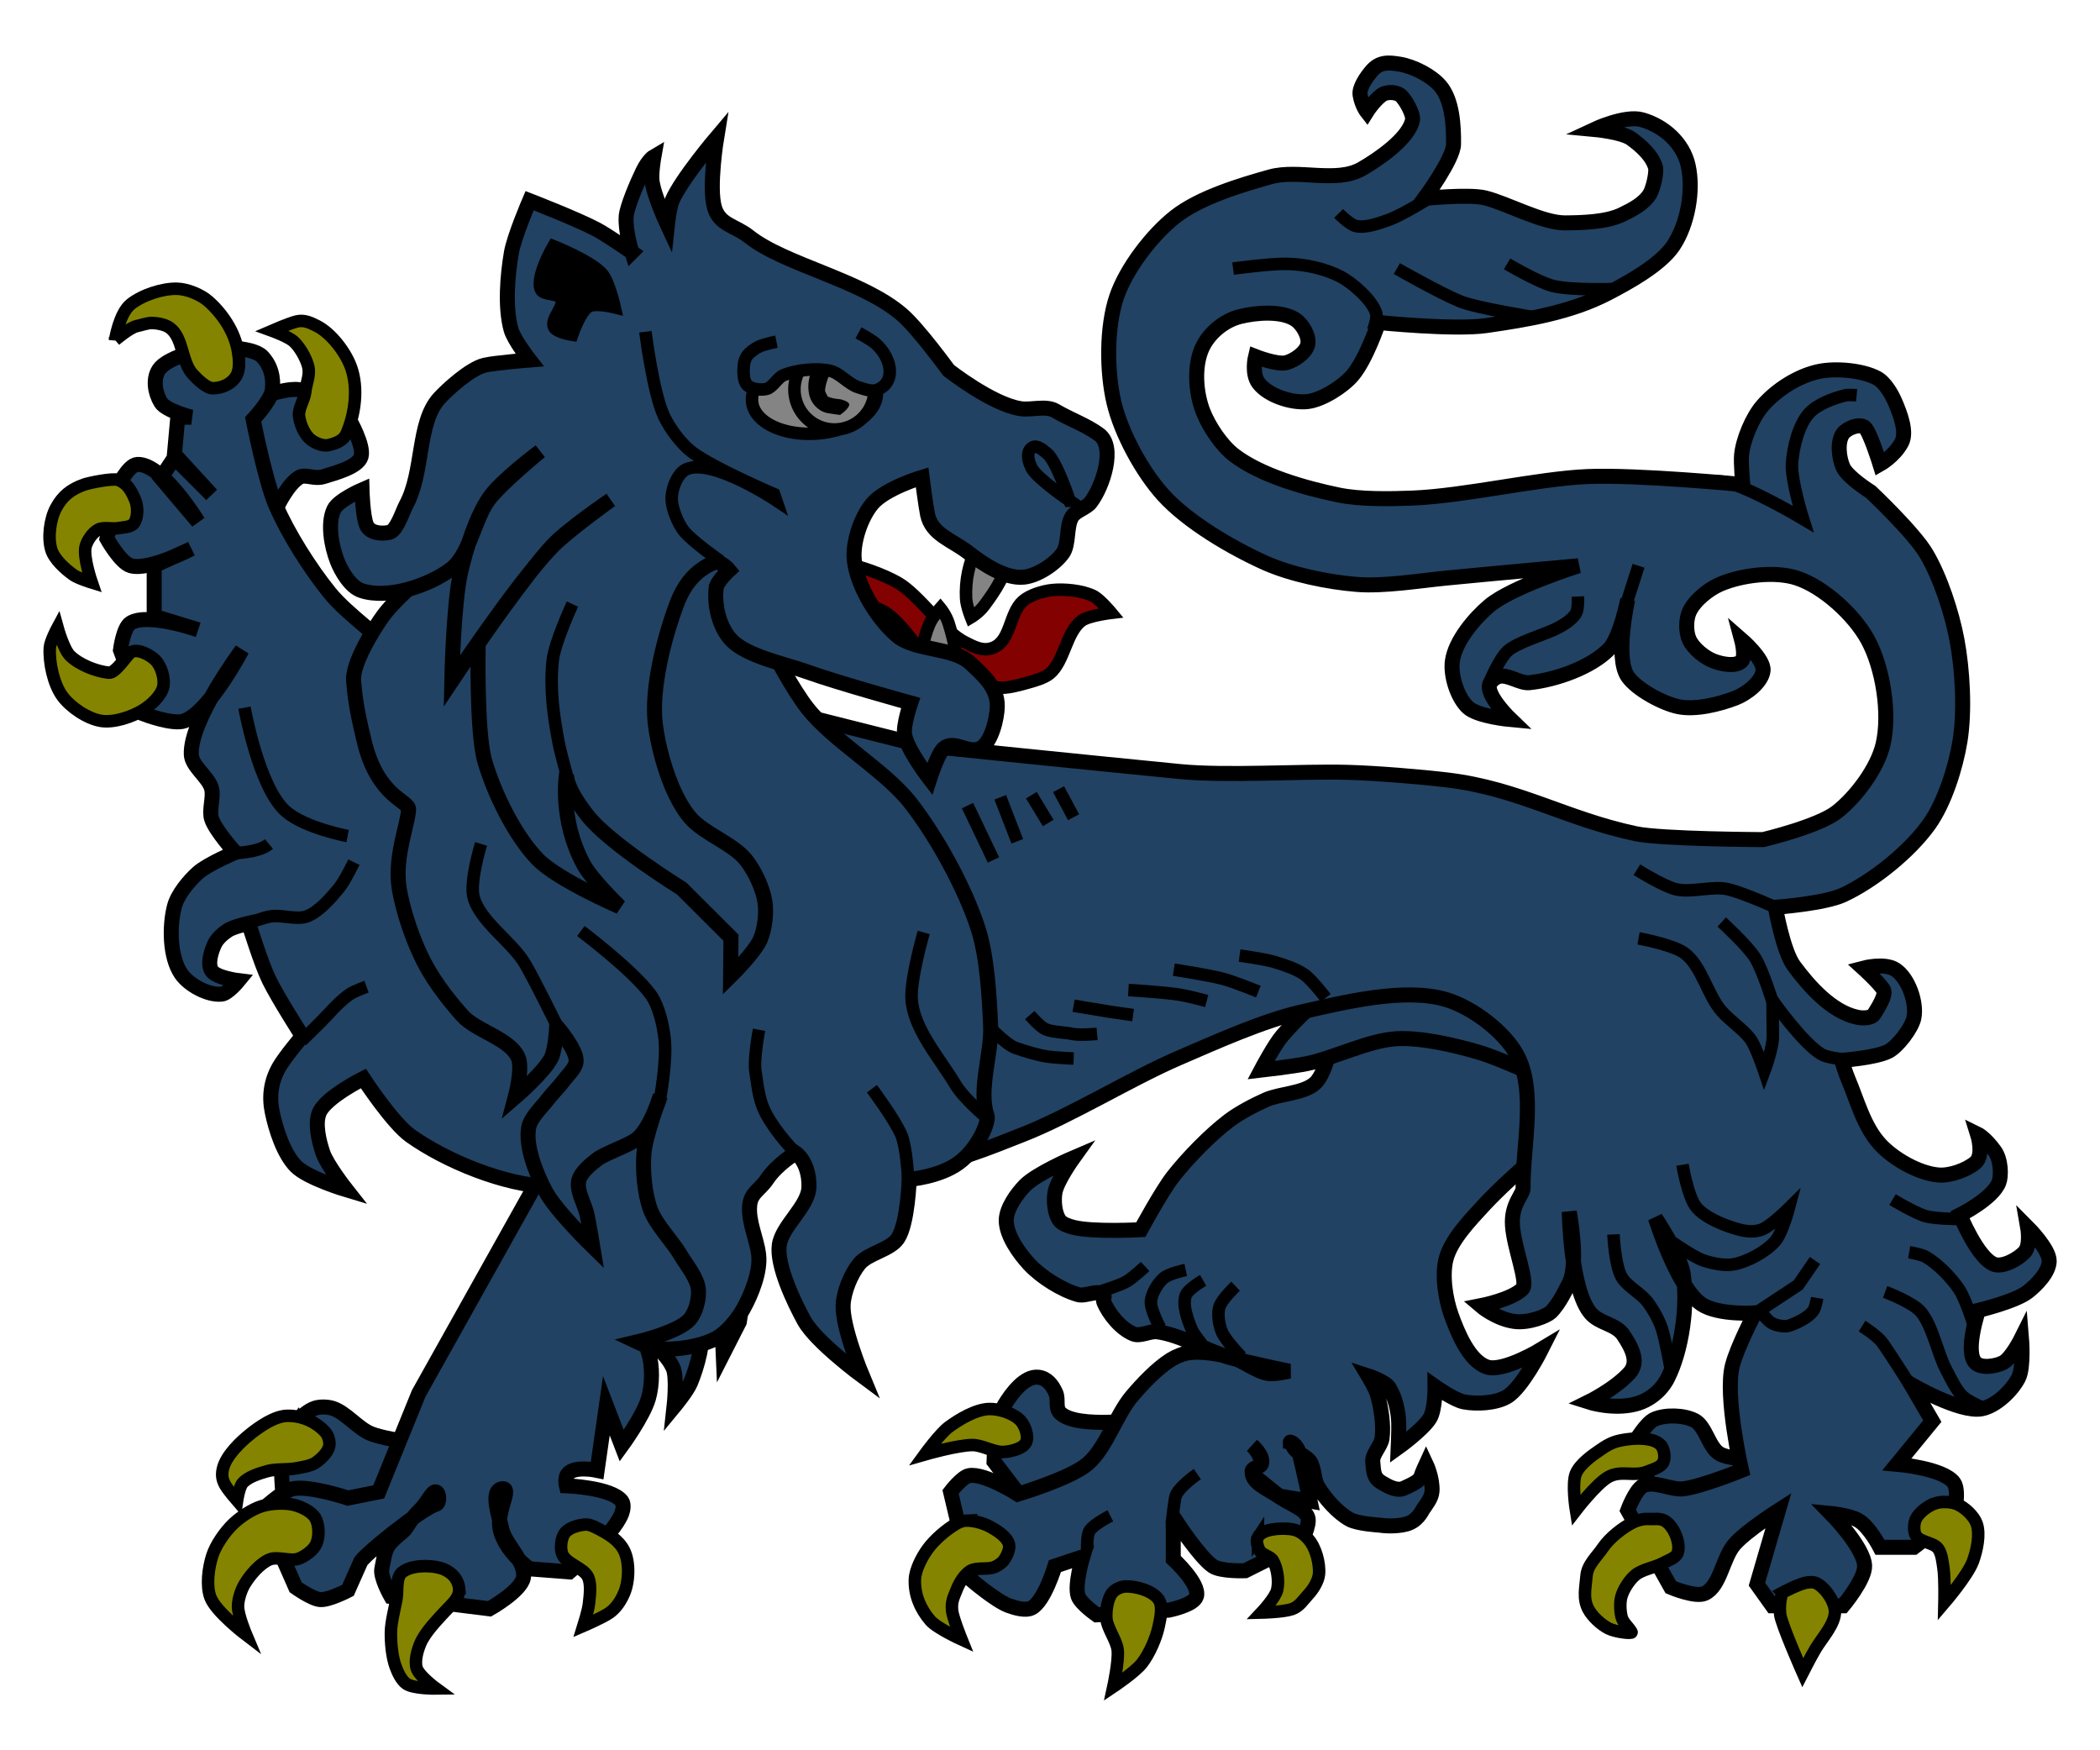 <svg xmlns="http://www.w3.org/2000/svg" version="1.0" height="350" width="420"><g stroke="#000"><path d="M51.98 109.802s3.666-11.743 7.829-14.321c1.267-.785 2.989.442 4.965-.191 2.124-.681 6.858-1.858 7.447-4.01.602-2.202-2.292-7.256-2.292-7.256s-6.606-5.628-10.12-6.11c-3.828-.526-12.412 3.437-12.412 3.437l-2.482 10.31 7.065 18.141zM229.423 283.749s-14.092 2.145-17.397-1.218c-1.027-1.045-.276-2.662-.87-4.001-.704-1.586-1.756-2.938-3.48-3.132-2.733-.307-5.362 3.214-6.785 5.567-1.9 3.142-2.088 11.309-2.088 11.309l5.568 7.307 17.065-1.197 7.987-14.635z" fill="#214263" fill-rule="evenodd" stroke-width="3"/><path d="M338.354 206.401s-30.647 22.738-41.675 34.698c-2.632 2.855-6.446 6.833-7.449 10.584-.879 3.288-.128 8.095 1.027 11.296 1.28 3.55 3.548 9.153 7.12 10.368 3.264 1.11 10.931-3.545 10.931-3.545s-3.877 7.726-6.922 9.508c-2.248 1.317-6.063 1.505-8.623 1.022-1.923-.363-5.754-3.075-5.754-3.075s.057 4.607-1.044 6.368c-1.465 2.342-6.322 5.819-6.322 5.819s.147-3.46.106-4.852c-.07-2.37-.69-5.137-1.95-7.144-.763-1.213-4.176-2.32-4.176-2.32s1.506 2.517 1.856 3.712c.745 2.553 1.293 6.181.928 8.815-.206 1.485-2.012 3.149-1.856 4.64.208 1.996.075 3.16 1.8 4.187 1.32.786 3.079 1.764 4.466 1.1.905-.432 3.052-1.291 3.343-2.252.242-.8 1.062-2.571 1.062-2.571s1.332 2.812 1.183 5.437c-.081 1.426-1.273 2.796-1.81 3.63-.277.431-1.11 2.344-3.354 2.95-2.182.587-4.819.3-5.31.208 0 0-4.34-.257-5.936-1.114-2.446-1.315-5.029-4.256-6.445-6.645-.79-1.332-.676-3.636-1.526-4.93-.705-1.073-2.6-1.677-3.248-2.784-.717-1.225-.715-1.135-.715-1.135s1.288.23 1.875 2.527c.65 2.545 2.088 9.28 2.088 9.28l-6.189-1.025-4.097-3.283s-1.402-1.08-1.313-1.724c.096-.69 1.623-.736 1.856-1.392.576-1.623-1.856-3.712-1.856-3.712s2.256 2.2 1.663 3.843c-.216.6-1.639.685-1.663 1.322-.088 2.301 2.606 3.21 5.63 5.22 2.198 1.46 4.935 2.335 5.505 3.998.515 1.5-1.392 5.103-1.392 5.103l-11.135 5.568s-4.876.191-6.495-.928c-2.613-1.807-7.191-8.815-7.191-8.815l-.696.464v6.959s5.35 4.895 4.64 7.423c-.507 1.798-5.568 2.784-5.568 2.784l-14.383.928s-3.195-2.224-3.711-3.712c-.782-2.25.927-7.887.927-7.887l-5.567 1.856s-2.1 7.022-4.64 8.35c-1.239.65-3.326.018-4.64-.463-2.537-.93-7.422-5.104-7.422-5.104l-4.176-17.63s2.255-2.986 3.712-3.247c3.078-.552 9.743 3.711 9.743 3.711s10.437-3.1 13.918-6.031c3.692-3.108 5.715-9.757 8.815-13.455 2.088-2.49 5.13-5.706 7.888-7.423 1.01-.629 2.531-1.245 3.711-1.392 2.502-.312 5.916.276 8.351.928 2.349.628 5.02 2.882 7.424 3.248 1.246.189 4.175-.464 4.175-.464s-8.497-1.744-12.062-2.784c-4.396-1.282-9.838-4.553-14.383-5.104-1.389-.168-3.331.959-4.64.464-2.487-.94-5.059-4.02-6.031-6.495-.153-.389.295-1.097 0-1.392-1.083-1.082-3.63.42-5.103 0-3.307-.94-7.4-3.517-9.744-6.031-2.038-2.186-4.647-5.827-4.64-8.815.007-2.367 2.064-5.262 3.713-6.96 2.345-2.415 9.743-5.567 9.743-5.567s-3.33 4.624-3.712 6.96c-.274 1.67-.078 4.205.928 5.567.555.75 1.879 1.161 2.784 1.391 3.914.996 13.454.464 13.454.464s4.18-7.724 6.496-10.67c2.919-3.715 7.37-8.28 11.135-11.135 2.035-1.544 5.087-3.141 7.423-4.176 2.817-1.248 7.415-1.229 9.743-3.248 1.41-1.223 2.107-3.827 2.784-5.567.734-1.889 1.889-4.47 1.855-6.496-.067-4.093-4.175-12.99-4.175-12.99s-105.582 47.128-153.642 45.638c-8.832-.274-20.451-5.013-27.662-10.12-3.638-2.577-9.446-11.47-9.446-11.47s-7.43 3.71-8.77 6.747c-.986 2.229-.104 5.786.674 8.096.842 2.5 4.723 7.421 4.723 7.421s-7.78-2.325-10.12-4.722c-2.47-2.53-4-7.335-4.723-10.795-.663-3.17-.247-6.178 1.349-8.996 1.163-2.054 4.676-6.208 4.676-6.208s-4.837-7.541-6.655-11.244c-1.593-3.246-4.093-11.335-4.093-11.335s-2.96.676-4.048 1.35c-.974.601-2.196 1.67-2.7 2.698-.716 1.466-1.518 4.001-.674 5.398.895 1.48 5.398 2.024 5.398 2.024s-2.085 2.562-3.374 2.698c-2.7.286-6.555-1.812-8.096-4.048-2.309-3.35-2.378-9.557-1.35-13.494.625-2.39 2.882-5.1 4.723-6.746 1.89-1.691 7.422-4.049 7.422-4.049s-3.98-4.39-4.723-6.746c-.547-1.738.486-4.317 0-6.073-.63-2.274-3.942-4.388-4.048-6.747-.313-6.963 10.12-20.915 10.12-20.915s-6.356 12.229-11.47 14.169c-2.302.873-8.096-1.35-8.096-1.35L24.09 129.98s.555-4.484 2.024-5.397c3.455-2.148 13.493 1.349 13.493 1.349l-8.77-2.699v-10.12l7.421-3.374s-8.522 4.457-12.144 3.374c-2.062-.616-4.723-5.398-4.723-5.398l2.024-10.12s2.185-4.625 4.048-4.723c5.004-.264 12.144 11.47 12.144 11.47l-7.421-8.771 2.699-4.048 7.421 7.421-7.421-8.096.674-7.421h2.7s-5.073-1.298-6.073-2.924c-1.171-1.904-1.639-4.629-.45-6.522 1.84-2.93 10.57-4.498 10.57-4.498s8.072-.32 10.12 1.8c1.741 1.799 2.352 4.264 2.025 6.746-.273 2.066-3.824 5.847-3.824 5.847s2.412 12.218 4.498 17.092c2.432 5.681 6.906 12.74 10.795 17.542 3.694 4.562 10.491 8.92 14.169 13.494 5.632 7.008 11.428 17.632 15.518 25.638 5.198 10.178 14.843 35.084 14.843 35.084l126.167-28.337 54.65 2.024 37.107 15.518 9.98 24.471z" fill="#214263" fill-rule="evenodd" stroke-width="3"/><path d="M220.446 258.123s3.516-1.074 4.87-1.856c1.243-.716 3.711-3.015 3.711-3.015M237.145 253.948s-3.34.705-4.407 1.624c-1.204 1.035-2.418 3.056-2.551 4.638-.142 1.689 1.855 5.334 1.855 5.334M240.623 256.036s-3.014 1.714-3.478 3.015c-.689 1.928.384 4.83 1.16 6.725.416 1.019 2.087 3.015 2.087 3.015M247.117 257.195s-2.803 2.651-3.247 4.175c-.41 1.41-.075 3.505.464 4.87.711 1.8 3.943 5.103 3.943 5.103M234.361 304.74s.412-3.955.696-5.334c.388-1.88 4.407-4.639 4.407-4.639M217.43 309.842s-.107-2.745.465-3.71c.787-1.33 4.174-3.016 4.174-3.016M60.318 208.12s3.957-3.807 5.41-5.41c1.183-1.306 2.855-3.002 4.329-3.968.89-.584 3.246-1.442 3.246-1.442M49.498 184.676s3.233-1.224 4.689-1.443c2.14-.322 5.19.769 7.213 0 2.436-.926 4.85-3.747 6.492-5.771 1.1-1.355 2.886-5.05 2.886-5.05M46.251 170.609s5.298.037 7.548-1.825M48.9 141.512s2.821 15.938 8.234 20.709c3.82 3.367 12.388 4.964 12.388 4.964" fill="none" stroke-width="2.5"/><path d="M59.802 83.1c.135 1.537 1.023 3.635 2.175 4.662.881.785 2.582 1.515 3.73 1.244 1.54-.364 3.002-.899 3.624-2.354 1.685-3.946 2.326-8.998.932-13.055-1.055-3.072-3.95-6.908-6.838-8.393-1.33-.683-2.585-1.271-4.041-.933-1.465.34-4.974 1.865-4.974 1.865s3.281 1.185 4.352 2.176c1.197 1.109 2.327 3.101 2.798 4.663.593 1.966-.295 3.42-.515 5.462-.156 1.44-1.37 3.22-1.243 4.663zM23.016 68.001s.83-5.311 3.108-7.149c2.296-1.851 6.378-3.195 9.325-3.108 2.008.059 4.71 1.159 6.217 2.487 2.882 2.538 5.27 6.159 5.906 9.946.266 1.588.483 3.573-.31 4.974-.914 1.61-2.813 2.46-4.663 2.486-1.326.02-3.14-1.825-4.041-2.797-2.323-2.504-1.87-7.36-4.663-9.325-.87-.612-2.356-.896-3.419-.933-.95-.032-2.176.435-3.108.622-1.4.28-4.352 2.797-4.352 2.797zM23.638 105.613c.957-.179 2.501-.171 3.108-.933.874-1.096.847-3.367.31-4.662-.758-1.832-1.563-3.344-3.418-4.041-1.048-.394-5.786.554-6.839.932-2.618.942-4.272 2.215-5.595 4.663-1.204 2.228-1.69 5.975-.932 8.392.593 1.892 2.742 3.816 4.351 4.974.985.708 3.73 1.554 3.73 1.554s-1.736-5.029-1.243-7.15c.287-1.235 1.38-2.8 2.487-3.418 1.061-.593 2.845-.089 4.04-.311zM26.124 130.48c1.26-.926 3.878.44 4.974 1.554 1.158 1.178 1.905 3.67 1.554 5.284-.393 1.809-2.468 3.687-4.041 4.663-2.21 1.37-5.824 2.584-8.393 2.175-2.733-.435-6.146-2.732-7.77-4.973-1.752-2.418-2.658-6.655-2.487-9.636.074-1.297 1.554-4.04 1.554-4.04s1.185 4.298 2.487 5.594c1.804 1.798 5.237 3.16 7.77 3.42 1.329.135 3.601-3.489 4.352-4.041zM200.903 290.335c-1.939.196-4.4-1.354-6.348-1.372-2.937-.028-9.607 1.887-9.607 1.887s3.043-4.19 4.803-5.49c2.132-1.574 5.415-3.526 8.064-3.603 2.035-.06 5.001.874 6.347 2.402.875.993 1.618 3.103 1.03 4.289-.625 1.26-2.89 1.746-4.29 1.887zM193.186 304.068c1.485-.047 3.495.5 4.812 1.22 1.346.734 3.397 1.972 3.791 3.505.251.978-.44 2.391-1.02 3.201-.415.579-1.253 1.105-1.896 1.372-1.357.563-3.551-.007-4.812.762-1.103.674-2.136 2.272-2.625 3.506-.69 1.745-1.2 2.542-1.02 4.42.138 1.44 1.895 5.793 1.895 5.793s-4.923-2.242-6.27-3.81c-1.968-2.293-3.2-5.155-3.062-8.232.088-1.943 1.37-4.383 2.48-5.945 1.368-1.927 3.818-4.028 5.832-5.183.521-.299 1.3-.59 1.895-.61zM222.492 318.46c.548-.67 1.75-1.193 2.614-1.22 2.135-.064 5.421.849 6.623 2.615.912 1.34.342 3.818 0 5.402-.508 2.356-1.843 5.409-3.311 7.32-1.358 1.768-5.752 4.706-5.752 4.706s1.114-5.122.872-7.32c-.225-2.038-2.163-4.4-2.266-6.449-.079-1.557.232-3.846 1.22-5.054zM251.597 307.306c1.097-1.6 4.342-1.74 6.274-1.568 1.655.146 2.738.842 3.835 2.091 1.44 1.641 2.297 4.798 2.09 6.971-.127 1.35-1.166 3.016-2.09 4.009-1.089 1.168-1.803 2.441-3.312 2.963-1.74.601-6.1.697-6.1.697s2.76-2.922 3.137-4.532c.41-1.75.056-4.386-.871-5.925-.502-.833-2.122-1.079-2.614-1.917-.427-.727-.825-2.093-.349-2.789z" fill="#848401" fill-rule="evenodd" stroke-width="2.5"/></g><path d="M268.084 197.448c-4.194 1.667-8.62 6.195-11.584 9.598-1.61 1.85-4.303 6.951-4.303 6.951s6.519-.748 9.268-1.324c5.446-1.14 12.316-4.661 17.872-4.965 4.923-.268 11.482 1.28 16.218 2.648 5.387 1.555 17.211 7.282 17.211 7.282s-11.135-18.508-19.196-21.845c-7.08-2.93-18.366-1.175-25.486 1.655zM59.51 284.247c.79-1.046 2.228-2.233 3.469-2.653.985-.334 2.471-.298 3.468 0 2.667.799 5.16 4.088 7.753 5.1 4.218 1.649 14.895 2.45 14.895 2.45L77.77 302.404l-17.955 1.633-3.264-5.611s-.448-4.53-.102-6.427c.447-2.46 1.553-5.758 3.06-7.753z" fill="#214263" fill-rule="evenodd" stroke="#000" stroke-width="3"/><path d="M59.612 284.349h0z" fill="#f8c300" fill-rule="evenodd" stroke="#000"/><path d="M356.24 291.441s-8.99 1.036-12.236-.692c-2.226-1.185-2.837-5.542-5.08-6.696-2.156-1.11-5.864-1.217-8.08-.23-1.66.739-3.925 4.617-3.925 4.617l4.156 11.775 5.772.923 9.835-.185 9.558-9.512z" fill="#214263" fill-rule="evenodd" stroke="#000" stroke-width="3"/><path d="M153.268 154.357L83.741 278.644l-7.998 19.69-6.153 1.23s-7.79-2.59-11.075-1.846c-2.198.498-6.153 4.307-6.153 4.307l6.768 15.382s3.275 2.344 4.922 2.461c1.747.124 5.538-1.846 5.538-1.846l2.46-5.537c0-.982 12.228-10.859 15.172-11.693.71-.2.691-2.201 0-2.46-.754-.284-1.769 2.241-3.28 3.674-1.974 1.87-2.447 3.508-3.41 4.29-3.696 3-3.38 3.468-4.174 7.42-.345 1.716 1.846 5.537 1.846 5.537l19.689 2.46s6.195-3.468 6.768-6.152c.673-3.153-3.647-6.69-4.307-9.844-.491-2.35-2.366-7.601 0-8 2.247-.377-1.138 4.451-.338 8.075.984 4.452 5.875 7.923 5.875 7.923l8 .615s8.78-7.294 10.459-11.69c.263-.69.447-1.873 0-2.461-2.087-2.745-11.075-3.076-11.075-3.076s-.348-1.431.21-2.254c1.24-1.834 5.943-.823 5.943-.823l1.846-12.92 3.076 7.998s4.27-5.847 5.328-9.431c.784-2.656.876-6.603 0-9.23-.583-1.75.56-1.905.56-1.905s2.925 1.909 4.364 4.982c.865 1.846.204 7.796.204 7.796s2.611-3.155 3.277-4.755c1.416-3.4 2.775-8.42 2.264-12.068-.4-2.862 3.642-9.491 1.864-11.768-2.094-2.683-2.855-3.476-2.855-3.476s1.285.138 3.175 1.474c2.081 1.472-1.317 7.422.277 10.078 1.547 2.576 1.846 9.844 1.846 9.844l3.215-6.312 1.092-7.224-2.46-15.997s9.063-11.464 14.766-12.921c6.595-1.685 15.347 5.151 22.15 4.922 6.538-.22 14.823-3.781 20.92-6.153 9.77-3.8 21.753-11.229 31.38-15.382 7.24-3.123 16.918-7.494 24.61-9.229 8.494-1.916 20.574-4.947 28.919-2.461 5.166 1.54 11.573 6.34 14.151 11.075 3.9 7.162 1.121 18.452 1.22 26.607.016 1.36-2.394 3.155-2.127 7.453.279 4.474 3.21 11.452 2 12.695-2.125 2.18-8.368 3.388-8.368 3.388s3.041 2.607 6.715 3.132c2.928.418 6.541-1.109 7.28-1.811 1.843-1.75 3.358-5.192 3.74-5.933 1.943-3.775 0-14.152 0-14.152s.209 15.617 4.307 20.305c1.806 2.066 5.033 2.08 6.543 4.37 1.628 2.471 3.171 5.311 1.197 7.515-2.876 3.21-8.198 5.826-8.198 5.826s4.86 1.57 9.33.425c2.782-.713 5.22-2.65 6.51-5.215 2.849-5.668 4.08-14.656 3.076-20.92-.587-3.668-5.537-11.075-5.537-11.075s4.34 13.991 9.23 17.228c3.399 2.251 10.688 1.748 10.688 1.748s-3.548 6.689-4.536 10.558c-1.559 6.104 1.846 20.92 1.846 20.92s-8.037 3.27-11.69 3.69c-2.392.276-5.851-1.7-8-.614-1.554.785-3.076 4.922-3.076 4.922l8.614 15.382s4.886 2.075 6.768 1.23c3.167-1.42 3.571-7.135 6.022-9.878 2.422-2.711 8.745-6.734 8.745-6.734l-4.307 14.767 3.077 4.307h14.151s4.417-5.276 4.307-8c-.15-3.734-6.768-10.459-6.768-10.459s3.675.347 5.474 1.358c2.241 1.26 4.37 5.41 4.37 5.41h6.769l7.998-6.153s1.194-5.125 0-6.768c-2.108-2.9-11.368-3.691-11.368-3.691l7.061-8.614-4.307-7.384s9.73 5.727 14.152 4.923c2.837-.517 6.06-3.591 7.383-6.153 1.104-2.139.615-7.999.615-7.999s-2.04 4.097-3.691 4.922c-1.486.743-4.398 1.209-5.538 0-2.156-2.287.616-10.46.616-10.46s7.351-1.759 9.844-3.691c1.78-1.38 4.257-3.9 4.307-6.153.053-2.406-4.307-6.768-4.307-6.768s.63 3.575-.615 4.95c-1.265 1.394-4.409 3.141-6.153 2.433-3.321-1.348-6.768-9.844-6.768-9.844s6.52-3.25 7.781-6.497c.5-1.284.446-4.521-.83-6.294-1.916-2.663-3.45-3.406-3.45-3.406s1.35 4.253-.425 5.737c-1.79 1.498-5.056 2.65-7.383 2.461-3.95-.322-9.017-3.228-11.69-6.153-3.239-3.542-4.505-8.586-6.373-13.006-.548-1.295-1.312-3.773-1.312-3.773s6.637-.457 9.31-1.765c1.876-.918 4.708-4.64 5.143-6.682.649-3.053-1.093-8.038-3.726-9.713-2.186-1.391-6.414-.265-6.414-.265s3.007 2.728 4.017 4.224c.717 1.062-1.162 3.87-1.83 4.963-.544.893-2.41.839-3.432.615-5.052-1.104-9.546-6.119-12.611-10.284-2.18-2.962-3.692-11.69-3.692-11.69s9.79-.727 13.536-2.462c6.07-2.81 13.348-8.703 17.228-14.151 3.083-4.329 5.295-11.368 6.153-16.613.984-6.014.515-14.316-.615-20.304-1.019-5.393-3.341-12.515-6.153-17.228-2.545-4.265-11.075-12.306-11.075-12.306s-4.627-2.894-5.538-4.922c-.832-1.852-1.223-5.147 0-6.768.81-1.073 3.234-2.04 4.307-1.23 1.032.777 3.072 7.383 3.072 7.383s2.871-1.612 4.311-4.307c1.145-2.141-.289-5.76-1.23-7.999-.716-1.701-2.064-4.051-3.692-4.922-2.934-1.57-8.18-1.997-11.444-1.354-4.212.83-8.63 3.649-11.444 6.891-2.028 2.338-3.887 6.765-4.184 9.845-.16 1.664.246 5.907.246 5.907s-21.008-2.015-31.01-1.6c-10.002.415-24.48 3.88-35.071 4.307-4.43.178-10.425.28-14.767-.615-6.58-1.358-15.603-3.89-20.92-8-2.513-1.94-4.981-5.661-6.153-8.613-1.512-3.81-1.9-9.268-.127-12.963 1.397-2.911 4.376-5.336 7.51-6.11 3.231-.8 8.295-1.213 11.076.615 1.38.906 2.788 3.303 2.46 4.922-.336 1.668-2.66 3.261-4.306 3.691-1.821.476-6.153-1.23-6.153-1.23s-.83 3.386.615 5.31c1.895 2.521 6.715 4.08 9.845 3.691 2.896-.359 7.054-2.998 8.943-5.222 2.787-3.28 5.208-10.584 5.208-10.584s15.138 1.537 21.535.616c8.262-1.19 16.899-2.615 24.306-6.463 4.095-2.127 10.543-5.665 13.113-9.498 2.866-4.277 4.101-11.054 2.962-16.075-1.014-4.471-4.823-7.887-9.237-9.13-3.37-.95-9.531 1.938-9.531 1.938s5.53.51 7.383 1.846c1.952 1.407 4.172 3.382 4.845 5.692.31 1.064-.51 4.353-1.076 5.305-1.18 1.99-3.605 3.234-5.692 4.23-3.063 1.46-7.873 1.588-11.267 1.618-4.558.04-11.607-3.908-16.034-5-3.245-.8-12.15.114-12.15.114s5.802-7.86 5.843-10.843c.051-3.737-.244-8.868-2.694-11.69-1.787-2.058-5.313-3.844-7.999-4.307-2.392-.412-4.12-.488-5.7 1.355-.961 1.12-2.554 3.344-2.298 4.798.375 2.128 1.343 3.352 1.343 3.352s1.291-2.075 2.964-3.352c.88-.672 2.793-.648 3.691 0 .947.682 2.7 3.803 2.49 4.951-.682 3.744-6.895 7.963-10.202 9.845-5.05 2.873-12.618.003-18.214 1.562-5.978 1.665-14.204 4.153-19.074 7.999-4.665 3.683-9.775 10.37-11.69 15.997-2.048 6.015-1.995 14.99-.53 21.174 1.445 6.107 5.629 13.809 9.844 18.459 4.916 5.424 13.632 10.522 20.304 13.536 5.223 2.36 12.745 3.898 18.458 4.35 5.365.423 12.488-.748 17.844-1.274 7.933-.78 26.457-2.46 26.457-2.46s-13.365 4.21-17.843 7.998c-3.05 2.579-6.854 7.117-7.384 11.075-.387 2.893.969 7.21 3.077 9.23 1.94 1.858 8.614 2.46 8.614 2.46s-4.57-4.376-4.307-6.768c.085-.778 1.096-1.619 1.845-1.846 1.802-.545 4.28 1.421 6.153 1.23 5.185-.527 12.39-3.007 15.998-6.767 2.183-2.276 3.691-9.845 3.691-9.845s-2.628 11.59 0 15.382c1.797 2.593 7.016 5.377 10.104 6.022 3.438.717 8.152-.457 11.431-1.715 2.194-.841 5.333-3.197 5.538-5.537.196-2.245-4.307-6.153-4.307-6.153s.913 3.393 0 4.307c-1.175 1.175-3.983.584-5.538 0-1.837-.69-4.111-2.52-4.922-4.307-.687-1.513-.676-4.02 0-5.538 1.01-2.268 3.872-4.556 6.153-5.537 4.252-1.83 10.985-2.678 15.382-1.23 5.344 1.758 11.451 7.369 14.151 12.305 3.044 5.565 4.5 14.738 3.077 20.92-1.103 4.79-5.364 10.5-9.23 13.536-3.72 2.921-14.766 5.537-14.766 5.537s-20.325-.088-25.496-1.186c-14.023-2.979-23.336-9.008-37.568-10.73-5.5-.665-14.54-1.394-20.079-1.54-9.412-.25-24.09.76-33.462-.153-15.857-1.545-51.813-5.231-51.813-5.231l-20.474-5.156-10.46 10.46z" fill="#214263" fill-rule="evenodd" stroke="#000" stroke-width="3"/><path d="M246.618 53.707s7.483-1.014 10.707-.945c3.62.078 7.48.879 10.708 2.52 2.442 1.241 6.425 4.734 7.21 7.36.302 1.011-.63 3.463-.63 3.463M279.37 53.707s8.72 4.962 12.68 6.564c3.37 1.364 15.034 3.199 15.034 3.199M301.415 52.762s6.185 3.655 9.133 4.41c3.574.914 12.282.63 12.282.63M285.984 39.535s-5.56 3.476-8.188 4.41c-1.904.675-4.643 1.7-6.614 1.26-1.254-.282-3.464-2.52-3.464-2.52M339.945 96.397s3.656-.341 5.168 0c5.026 1.136 15.505 7.384 15.505 7.384s-2.425-7.693-2.215-11.075c.196-3.146 1.258-7.587 3.323-9.968 1.623-1.87 4.973-3.123 7.383-3.692.647-.152 2.215 0 2.215 0M297.983 136.208s1.911-4.59 3.596-6.07c1.878-1.649 6.934-3.157 9.202-4.207 1.507-.698 3.606-1.88 4.43-3.323.497-.87.369-3.322.369-3.322M327.711 113.142l-2.94 9.148M355.81 181.756s-6.682-3.062-10.128-3.92c-3.044-.759-7.403.72-10.456 0-2.56-.605-7.841-3.921-7.841-3.921M327.711 187.637s6.816 1.247 9.149 2.941c3.522 2.558 4.641 8.554 7.583 11.763 1.925 2.1 4.705 3.876 5.91 5.843 1.03 1.678 2.509 6.063 2.509 6.063s1.783-4.726 1.71-7.205c-.028-.957-.068-6.989-.068-6.989s6.03 8.573 9.802 10.783c1.128.66 4.247.98 4.247.98M378.506 239.879s4.503 2.716 6.648 3.324c1.82.515 6.278.554 6.278.554M394.941 265.547s-1.738-5.673-3.14-7.756c-1.551-2.308-4.235-5.078-6.647-6.463-.898-.516-3.324-.924-3.324-.924M377.029 258.345s5.615 2.082 7.202 4.062c2.342 2.924 3.245 8.132 4.986 11.45.878 1.674 1.96 4.045 3.323 5.355 1.056 1.013 4.248 2.4 4.248 2.4M382.753 278.104s-5.038-7.896-6.278-9.603c-1.039-1.429-4.063-3.324-4.063-3.324M193.504 161.098l5.188 10.863M200.052 159.436l3.405 8.798M206.275 159.013l3.365 5.558M211.715 157.812l2.998 5.607M363.009 252.064l-3.373 4.897-7.636 5.043s1.146 1.832 2.352 2.565c.771.469 2.564.821 3.42.534 1.595-.535 3.764-1.567 4.809-2.885.523-.66.855-2.672.855-2.672M336.5 232.911s1.053 6.39 2.737 8.457c1.571 1.931 4.843 3.342 7.213 4.104 2.036.655 3.97 1.13 5.97.374 1.753-.663 5.347-4.229 5.347-4.229s-1.313 4.991-2.736 6.592c-1.875 2.11-5.438 4.055-8.208 4.601-1.807.356-4.351-.15-6.094-.746-2.343-.802-7.089-4.229-7.089-4.229M322.696 246.84s.265 6.417 1.74 8.706c1.153 1.788 3.836 3.14 5.1 4.85 1.186 1.606 2.227 3.456 2.86 5.349.679 2.026 1.848 8.6 1.848 8.6" fill="none" stroke="#000" stroke-width="2.5"/><path d="M344.345 184.37s5.096 4.653 6.654 7.129c1.67 2.656 3.802 9.743 3.802 9.743M197.405 204.843s3.625 3.985 5.728 4.718c1.896.66 4.359 1.421 6.345 1.714 1.776.263 5.258.396 5.258.396M205.951 202.984s2.015 2.326 3.132 2.819c1.423.628 3.806.603 5.324.94 1.467.325 5.01 0 5.01 0M214.72 201.105s5.257.904 7.516 1.253c1.313.203 4.384.626 4.384.626M225.68 197.974s7.262.44 10.335.94c1.62.262 5.324 1.252 5.324 1.252M234.763 193.903s7.07 1.071 10.02 1.879c2.122.58 6.89 2.505 6.89 2.505s0 0 0 0M247.915 191.084s4.876.657 6.89 1.253c1.882.556 4.43 1.39 6.036 2.518 1.562 1.095 4.298 4.685 4.298 4.685" fill="none" stroke="#000" stroke-width="2.5"/><path d="M65.103 286.436c-1.891-2.164-4.865-3.415-7.737-3.316-2.47.085-5.444 2.134-7.369 3.685-1.99 1.602-4.644 4.174-5.342 6.631-.365 1.286-.292 2.339.368 3.5.623 1.096 2.395 3.132 2.395 3.132s.385-2.668 1.106-3.5c1.084-1.252 3.379-1.949 4.974-2.395 1.657-.463 4.02-.232 5.71-.552 1.186-.225 2.857-.447 3.869-1.106 1.085-.706 2.484-2.051 2.763-3.316.185-.837-.172-2.117-.737-2.763zM63.077 303.568c.77 1.344.812 3.743.184 5.158-.557 1.255-2.218 2.457-3.5 2.948-1.652.632-4.271-.518-5.895.184-1.937.838-3.899 3.158-4.974 4.974-.704 1.189-1.289 3.04-1.29 4.421 0 1.784 1.659 5.711 1.659 5.711s-6.09-4.624-7.185-7.553c-.872-2.331-.39-5.918.368-8.29.682-2.132 2.458-4.693 4.053-6.263 1.486-1.463 3.899-3.082 5.895-3.684 1.906-.576 4.714-.715 6.632-.185 1.39.384 3.337 1.329 4.053 2.58zM91.815 317.569c-.215-2.045-1.879-3.533-3.869-4.053-2.192-.573-5.813-.531-7.553.921-1.256 1.05-.805 3.734-1.105 5.343-.37 1.982-1.074 4.615-1.105 6.631-.032 2.064.216 4.877.92 6.817.425 1.167 1.174 2.818 2.212 3.5 1.496.982 5.894.92 5.894.92s-3.36-2.45-3.868-4.052c-.457-1.438.146-3.586.737-4.974.956-2.248 3.324-4.646 4.974-6.448 1.32-1.442 2.968-2.66 2.763-4.605zM119.448 305.595c2.118 1.078 4.254 2.307 5.342 4.421 1.189 2.31 1.05 6.283 0 8.658-.665 1.503-1.592 2.94-2.947 3.869-1.428.978-5.159 2.579-5.159 2.579s.962-3.062 1.106-4.421c.168-1.595.496-3.89-.184-5.343-.88-1.878-4.435-2.66-5.159-4.605-.447-1.202-.237-3.227.553-4.237.841-1.075 2.873-1.623 4.237-1.658.699-.018 1.588.42 2.21.737zM332.102 288.918c-1.419-1.43-4.628-1.372-6.625-1.104-2.35.316-3.367.702-5.325 2.04-1.709 1.167-4.159 2.88-4.969 4.784-.864 2.032 0 7.361 0 7.361s4.035-5.247 6.44-6.625c2.615-1.497 5.112.016 7.902-1.119 1.01-.41 2.664-.856 3.129-1.84.453-.96.195-2.743-.552-3.497zM329.446 303.746c2.04.087 3.007-.374 4.416 1.104 1.23 1.29 2.256 4.027 1.656 5.705-.36 1.01-2.006 1.505-2.944 2.024-1.579.875-4.141 1.229-5.52 2.393-1.16.977-2.329 2.78-2.76 4.232-.347 1.164-.269 2.864 0 4.049.282 1.252 1.39 2.011 2.023 3.128.197.346-3.15-.005-4.6-.736-1.5-.755-3.266-2.38-4.049-3.865-1.12-2.127-.56-4.227-.368-6.624.182-2.263 2.04-3.827 3.313-5.705 1.297-1.913 3.83-3.916 5.888-4.969.811-.414 2.035-.774 2.945-.736zM356.497 318.468s3.373-1.814 4.969-2.024c.882-.117 1.458-.112 2.208.368 1.586 1.016 3.235 3.454 3.312 5.337.105 2.54-2.558 5.362-3.864 7.544-.897 1.498-2.577 4.785-2.577 4.785s-4.276-9.662-4.508-11.647c-.278-2.38.36-4.162.46-4.363zM387.044 300.618c1.26-.416 3.203-.349 4.417.184 1.501.659 3.311 2.321 3.864 3.864.768 2.141.045 5.41-.736 7.545-1.035 2.834-5.704 8.281-5.704 8.281s.114-4.787-.184-6.808c-.184-1.246-.338-3.05-1.104-4.049-.934-1.217-3.653-1.246-4.417-2.576-.495-.862-.428-2.416 0-3.313.642-1.346 2.448-2.66 3.864-3.128z" fill="#848401" fill-rule="evenodd" stroke="#000" stroke-width="2.5"/><path d="M106.257 209.428s2.223-8.94 4.084-12.64c1.214-2.413 5.623-7.029 5.623-7.029" fill="none" stroke="#000" stroke-width="2.5"/><g><path d="M153.497 113.847s10.902-2.247 15.534-1.229c3.292.724 7.639 2.243 10.557 3.91 4.192 2.393 9.03 9.68 13.344 11.87 2.03 1.032 3.722 1.916 5.72 1.123 3.574-1.42 3.16-6.875 5.92-9.318 1.35-1.195 3.949-2.008 5.885-2.209 2.396-.248 5.887.08 8.12 1.136 1.391.657 3.671 3.419 3.671 3.419s-4.486.537-5.9 1.562c-3.105 2.248-3.456 8.136-6.378 10.57-1.152.96-3.293 1.52-4.817 1.942-1.566.434-3.738 1.033-5.418.878-3.742-.346-8.665-2.281-11.925-4.174-3.98-2.31-7.01-8.71-10.989-11.02-3.023-1.756-7.986-2.175-11.431-2.803-2.522-.46-8.454-.185-8.454-.185l-3.439-5.472z" fill="#840101" fill-rule="evenodd" stroke="#000" stroke-width="2.5"/><path d="M201.634 110.77c.056-1.529-.496-1.211-1.687-2.169-1.2-.965-1.083-1.216-2.51-.636-1.292.525-1.45.1-2.064 1.353-1.581 3.234-2.344 6.765-2.153 10.36.08 1.527.98 3.774.98 3.774s1.555-.915 2.621-2.338c2.254-3.01 4.676-6.588 4.813-10.345zM190.77 136.057c-.465 1.456-.876.97-2.322 1.468-1.456.501-1.43.777-2.576-.251-1.038-.932-1.332-.585-1.484-1.972-.392-3.58.086-7.16 1.483-10.477.594-1.41 2.2-3.22 2.2-3.22s1.154 1.388 1.675 3.089c1.102 3.594 2.168 7.782 1.024 11.363z" fill="#848484" fill-rule="evenodd" stroke="#000" stroke-width="2.5"/><path d="M147.225 115.445s8.735 19.08 14.22 26.114c5.206 6.676 15.562 12.436 20.746 19.128 5.233 6.757 10.857 16.967 13.46 25.107 1.789 5.59 2.221 13.544 2.477 19.408.235 5.375-2.523 12.855-.71 17.92.375 1.05-1.596 6.443-5.703 9.438-3.867 2.82-9.874 3.28-9.874 3.28s-.274 8.81-2.28 11.81c-1.54 2.305-5.965 2.936-7.713 5.087-1.657 2.04-3.074 5.52-3.221 8.143-.25 4.45 3.88 14.337 3.88 14.337s-9.347-6.89-11.677-11.133c-1.993-3.63-5.542-11.008-4.973-15.11.54-3.883 5.858-7.725 5.93-11.645.093-4.974-2.625-6.769-2.625-6.769s-3.727 2.21-5.778 5.288c-1.384 2.077-3.176 2.63-3.437 5.112-.35 3.33 1.38 6.603 1.783 9.927.404 3.342-1.402 7.86-3.04 10.802-1.167 2.096-3.3 4.738-5.401 5.896-3.17 1.749-8.267 2.433-11.876 2.147-1.256-.1-3.964-1.387-3.964-1.387s8.21-1.93 10.472-4.493c1.253-1.419 1.94-4.178 1.751-6.061-.23-2.292-2.382-4.822-3.551-6.806-1.674-2.84-4.935-6.068-6.062-9.167-1.155-3.178-1.55-7.829-1.27-11.199.294-3.564 3.27-11.463 3.27-11.463s-1.873 6.176-4.48 8.457c-1.564 1.369-6.453 2.935-8.107 4.195-1.349 1.028-3.313 2.614-3.716 4.261-.505 2.066 1.232 4.807 1.668 6.888.395 1.887 1.123 6.326 1.123 6.326s-7.434-7.223-9.464-11.1c-1.824-3.482-4.009-8.792-3.353-12.668.344-2.034 2.602-4.055 3.849-5.699.884-1.165 2.289-2.537 3.155-3.716.83-1.129 2.457-2.547 2.494-3.948.062-2.38-3.881-6.92-3.881-6.92s-.246 4.573-1.09 6.293c-1.41 2.87-7.202 7.862-7.202 7.862s1.557-5.784.561-7.962c-1.74-3.805-8.385-5.231-11.165-8.358-1.416-1.592-5.222-5.937-7.67-10.73-3.114-6.098-4.81-12.92-5.077-15.725-.565-5.919 1.855-11.797 2.015-14.716.1-1.814-6.06-2.41-8.789-13.318-2.028-8.105-2.05-11.026-2.201-12.385-.374-3.365 3.975-10.444 5.984-13.169 3.01-4.082 12.24-11.66 12.24-11.66l9.168-20.895 15.41-9.067 42.069 29.187-8.375 4.856z" fill="#214263" fill-rule="evenodd" stroke="#000" stroke-width="3"/><path d="M126.368 50.435s-1.351-4.145-1.131-7.19c.134-1.857 2.205-6.712 3.363-9.08 1.085-2.216 2.184-2.855 2.184-2.855s-.532 2.99-.393 4.678c.234 2.838 3.09 8.976 3.09 8.976s.376-3.52.966-4.895c1.821-4.25 8.892-12.588 8.892-12.588s-1.646 10.013-.434 14.053c1.047 3.489 4.047 3.516 6.902 5.778 7.142 5.66 22.694 8.695 30.669 15.67 3.285 2.872 9.23 11.053 9.23 11.053s8.594 6.771 14.373 7.684c2.123.336 5.091-.67 6.951.407 3.296 1.91 6.164 2.834 8.802 4.77 3.319 2.436.789 10.318-1.716 13.586-.84 1.095-2.905 1.621-3.671 2.768-1.28 1.915-.554 5.583-1.926 7.433-1.62 2.184-5.03 4.437-7.734 4.724-3.71.394-8.18-2.61-11.119-4.905-3.226-2.52-7.303-3.58-8.154-7.584-.344-1.615-1.098-7.478-1.098-7.478s-7.348 2.189-9.961 5.296c-2.279 2.71-3.957 7.718-3.596 11.24.53 5.19 4.578 11.76 8.545 15.15 3.564 3.046 11.206 2.272 14.64 5.463 2.725 2.532 5.463 4.932 5.416 8.652-.031 2.408-1.17 7.106-3.25 8.32-2.406 1.403-5.352-1.726-7.463.09-1.196 1.028-2.814 6.108-2.814 6.108s-4.513-5.837-5.01-8.847c-.315-1.908 1.204-6.334 1.204-6.334s-14.655-4.049-20.778-6.26c-4.237-1.53-11.891-3.044-15.03-6.275-2.459-2.529-3.533-7.035-3.07-10.532.171-1.29 2.573-3.49 2.573-3.49s-1.715-2.113-3.204-1.46c-3.69 1.617-5.868 4.49-7.283 8.26-2.487 6.63-5.107 16.8-4.289 23.832.48 4.126 1.927 9.83 4.13 14.342.895 1.833 1.916 3.469 3.046 4.722 2.757 3.054 8.396 5.02 10.968 8.23 1.735 2.165 3.39 5.684 3.807 8.426.338 2.226-.04 5.375-.918 7.448-1.11 2.618-5.959 7.372-5.959 7.372l.077-7.677-9.84-9.817s-14.392-8.943-18.804-14.547c-4.869-6.184-4.226-8.503-4.226-8.503s-1.598 9.044 3.445 18.32c1.577 2.9 7.167 8.349 7.167 8.349s-12.396-5.38-16.344-9.438c-4.676-4.807-8.765-13.22-10.643-19.657-1.698-5.818-1.314-23.528-1.314-23.528s9.255-13.493 14.798-19.544c3.014-3.29 11.708-9.177 11.708-9.177s-8.632 6.174-11.779 9.427c-6.97 7.205-20.007 26.767-20.007 26.767s.312-15.363 1.77-21.743c1.072-4.693 3.051-11 5.772-14.972 2.319-3.386 10.124-9.2 10.124-9.2s-7.628 6.242-10.191 9.558c-2.915 3.771-3.816 11.052-7.598 13.952-4.401 3.375-12.721 6.105-17.976 4.328-2.175-.735-3.99-3.8-4.825-5.937-1.127-2.888-1.992-7.525-.639-10.313.893-1.84 5.606-3.88 5.606-3.88s.138 5.198.894 7.026c.655 1.584 2.888 1.841 4.562 1.472 1.498-.33 2.63-4.121 3.359-5.47 3.598-6.663 2.186-16.49 6.654-21.36 1.522-1.657 6.093-5.898 9.072-6.605 1.95-.462 8.977-1.032 8.977-1.032s-3.14-4.02-3.713-6.08c-1.239-4.442-.712-10.829.071-15.374.562-3.26 3.643-10.407 3.643-10.407s9.53 3.694 13.388 5.748c2.225 1.185 7.062 4.556 7.062 4.556z" fill="#214263" fill-rule="evenodd" stroke="#000" stroke-width="3"/><g fill-rule="evenodd"><path style="marker:none" d="M175.356 78.328a12.505 7.36-4.378 11-24.936 1.909 12.505 7.36-4.378 1124.936-1.91z" fill="#848484" stroke="#000" stroke-width="2.5" overflow="visible"/><path style="marker:none" d="M159.342 75.212a8.007 8.007 0 1015.115 5.29 8.007 8.007 0 10-15.115-5.29z" fill="#848484" stroke="#000" stroke-width="2.5" overflow="visible"/><path d="M168.554 71.137c.57.198 1.05.466 1.541.705.982.48 1.785.956 1.785.956l-1.863 2.957s-.656-.385-1.451-.773-1.885-.612-1.7-.628c.083-.007-.848.507-.96.658-.355.481-.963 2.53-.884 3.17.028.226.562 1.173.605 1.206-.218-.167.573.19 1.22.295.649.105 1.204.156 1.204.156s1.741.387 1.787 1.016c.06.834-1.817 2.115-1.817 2.115s-.711-.076-1.548-.211c-.837-.136-1.727-.17-2.773-.97-1.246-.955-1.801-2.153-1.973-3.539-.23-1.86.222-3.77 1.365-5.317.81-1.098 1.84-1.922 3.47-2.063a4.7 4.7 0 011.992.267z"/><path d="M171.697 66.55s2.465 1.319 3.39 2.126c1.819 1.586 3.28 4.249 2.762 6.605-.27 1.232-1.08 2.077-2.226 2.603-1.233.566-2.677-.062-3.976-.452-1.903-.57-3.712-2.86-5.617-3.281-2.743-.608-6.722-.19-9.325.87-1.217.495-2.13 2.442-3.407 2.754-1.148.28-3.038.062-3.859-.787-.843-.874-.772-2.783-.669-3.993.05-.583.303-1.366.645-1.842.516-.72 1.537-1.415 2.327-1.816.987-.502 3.549-1.013 3.549-1.013" fill="#214263" stroke="#000" stroke-width="2.5"/></g><path d="M213.94 100.139s-2.593-7.74-4.391-9.347c-1.799-1.608-2.63-1.761-3.308-1.158-.677.604-.962 1.83.057 3.917 1.02 2.088 7.643 6.588 7.643 6.588z" fill="none" stroke="#000" stroke-width="2.5"/><path d="M122.951 61.454s-1.124-5.04-2.511-6.665c-2.188-2.565-9.758-5.57-9.758-5.57s-3.64 6.222-2.5 8.68c.563 1.215 3.488.623 4.07 1.829.764 1.584-2.232 4.105-1.451 5.682.525 1.06 3.632 1.54 3.632 1.54s1.602-4.742 3.34-5.694c1.363-.747 5.178.198 5.178.198z" fill-rule="evenodd" stroke="#000" stroke-width="2.5"/><path d="M129.083 66.337s1.518 12.243 3.747 16.949c1.177 2.484 3.467 5.555 5.672 7.197 4.23 3.151 16.323 8.333 16.323 8.333l.426 1.253s-12.664-8.48-17.91-6.269c-1.953.823-3.173 4.29-2.986 6.401.161 1.807 1.314 4.65 2.472 6.046 1.805 2.178 7.262 5.969 7.262 5.969M114.487 120.798s-3.572 7.712-3.947 11.277c-.592 5.626.13 10.922 1.193 16.48.429 2.24 1.89 7.362 1.89 7.362M174.385 217.716s4.57 6.114 5.9 9.278c.983 2.341 1.344 8.46 1.344 8.46M116.176 186.171s10.262 7.704 13.902 12.636c1.684 2.282 2.557 6.173 2.858 8.994.47 4.407-.913 11.81-.913 11.81M111.162 204.624s-4.3-8.74-6.196-11.952c-2.557-4.331-8.96-8.406-10.249-13.268-.826-3.117 1.493-10.646 1.493-10.646M184.742 186.458s-2.664 9.252-2.422 13.3c.361 6.02 5.673 11.909 8.748 17.096 1.683 2.84 6.325 6.706 6.325 6.706" fill="none" stroke="#000" stroke-width="2.5"/></g><path d="M159.034 230.429s-3.691-3.691-5.83-7.703c-1.586-2.974-1.691-6.034-2.1-8.369-.437-2.5.703-8.433.703-8.433" fill="none" stroke="#000" stroke-width="2.5"/></svg>